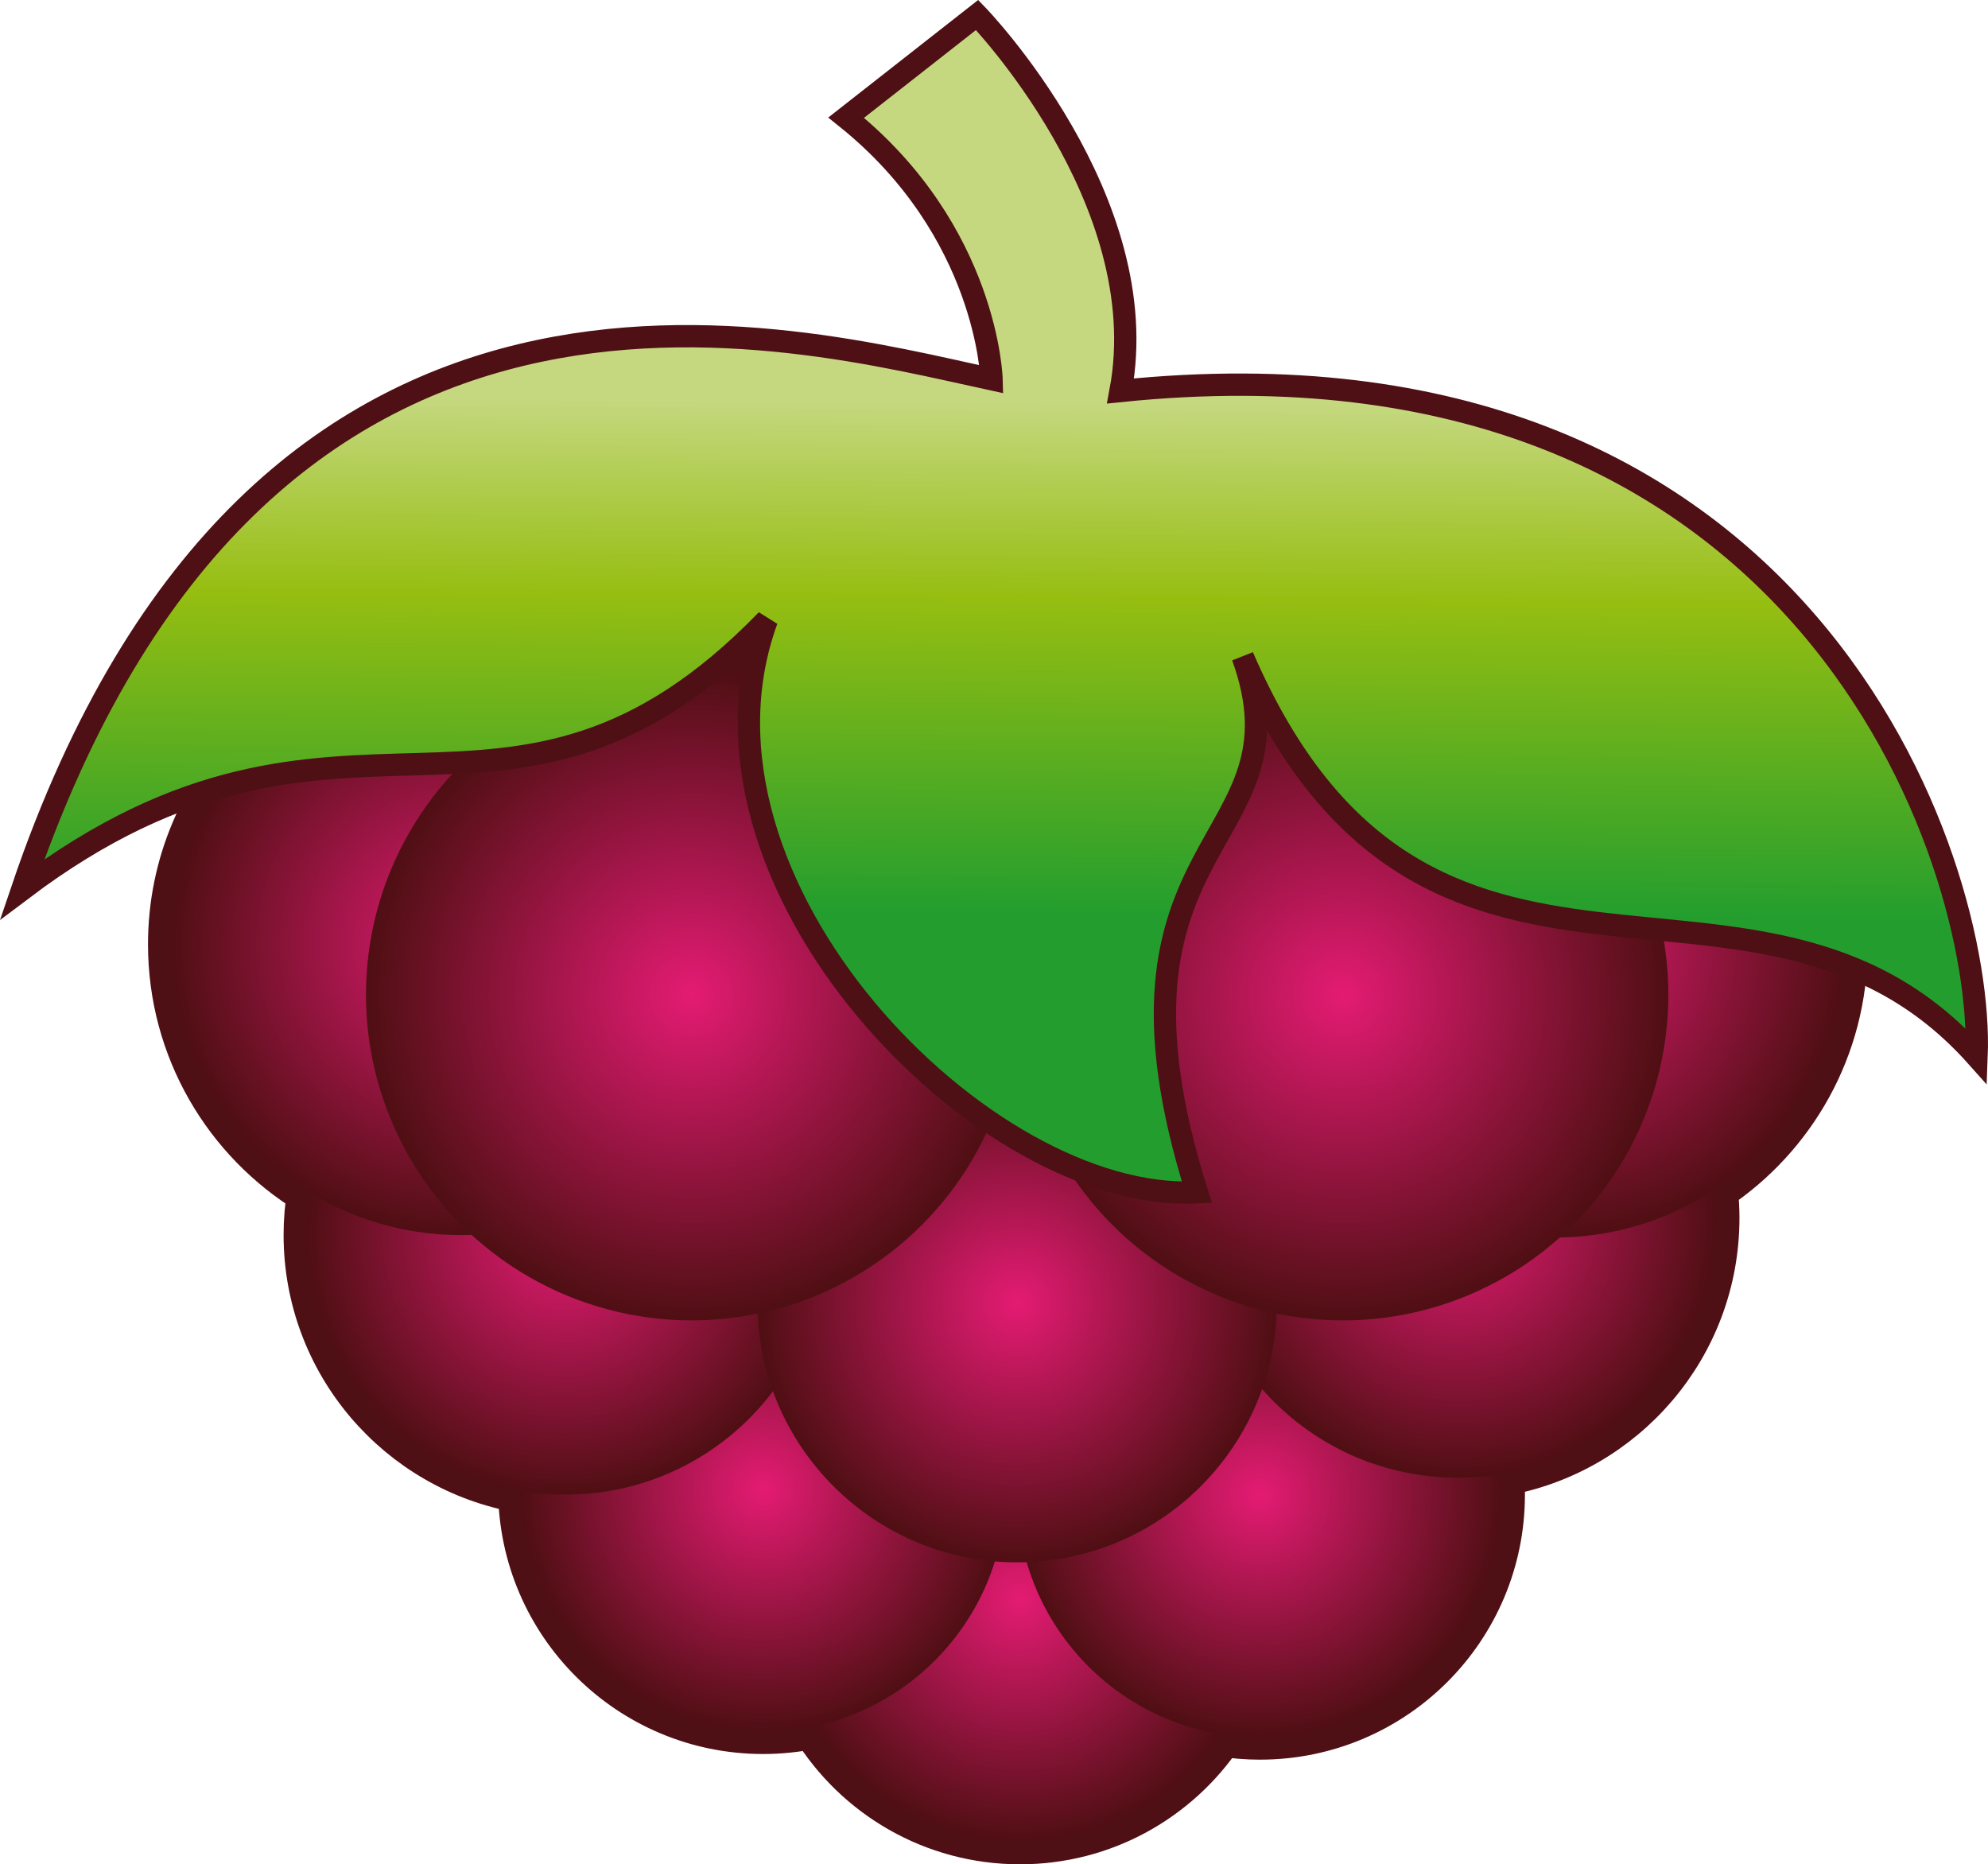 <?xml version="1.0" encoding="utf-8"?>
<!-- Generator: Adobe Illustrator 12.0.0, SVG Export Plug-In . SVG Version: 6.00 Build 51448)  -->
<!DOCTYPE svg PUBLIC "-//W3C//DTD SVG 1.1//EN" "http://www.w3.org/Graphics/SVG/1.1/DTD/svg11.dtd">
<svg  version="1.1" id="Layer_2" xmlns="http://www.w3.org/2000/svg" xmlns:xlink="http://www.w3.org/1999/xlink" width="178.199" height="167.107"
	 viewBox="0 0 178.199 167.107" overflow="visible" enable-background="new 0 0 178.199 167.107" xml:space="preserve">
<radialGradient id="XMLID_14_" cx="90.339" cy="105.253" r="67.891" gradientUnits="userSpaceOnUse">
	<stop  offset="0" style="stop-color:#E41B73"/>
	<stop  offset="1" style="stop-color:#4F0F13"/>
</radialGradient>
<path fill="url(#XMLID_14_)" stroke="#4E1014" stroke-width="4" d="M165.412,84.867c0-14.392-11.668-26.06-26.059-26.06
	c-3.854,0-7.51,0.847-10.802,2.348c-2.6-0.758-5.345-1.173-8.191-1.173c-1.812,0-3.582,0.173-5.302,0.489
	c-4.144-8.9-13.163-15.073-23.628-15.073c-10.5,0-19.543,6.21-23.671,15.155c-1.865-0.374-3.793-0.571-5.768-0.571
	c-3.118,0-6.118,0.493-8.933,1.396c-3.527-1.782-7.511-2.791-11.731-2.791c-14.394,0-26.06,11.666-26.06,26.058
	c0,9.414,4.99,17.657,12.468,22.236c-0.205,1.24-0.315,2.514-0.315,3.812c0,11.475,8.306,21.003,19.231,22.917
	c0.081,11.947,9.788,21.611,21.755,21.611c1.542,0,3.043-0.164,4.493-0.468c3.83,6.214,10.695,10.354,18.531,10.354
	c7.535,0,14.173-3.832,18.079-9.651c1.117,0.177,2.259,0.271,3.425,0.271c12.018,0,21.757-9.741,21.757-21.759
	c0-0.628-0.033-1.244-0.084-1.86c10.966-1.881,19.313-11.43,19.313-22.934c0-0.879-0.053-1.746-0.15-2.6
	C160.785,101.904,165.412,93.929,165.412,84.867z"/>
<g>
	<radialGradient id="XMLID_15_" cx="91.429" cy="143.351" r="21.757" gradientUnits="userSpaceOnUse">
		<stop  offset="0" style="stop-color:#E41B73"/>
		<stop  offset="1" style="stop-color:#4F0F13"/>
	</radialGradient>
	<circle fill="url(#XMLID_15_)" cx="91.428" cy="143.349" r="21.758"/>
	<radialGradient id="XMLID_16_" cx="68.406" cy="133.462" r="21.759" gradientUnits="userSpaceOnUse">
		<stop  offset="0" style="stop-color:#E41B73"/>
		<stop  offset="1" style="stop-color:#4F0F13"/>
	</radialGradient>
	<circle fill="url(#XMLID_16_)" cx="68.406" cy="133.463" r="21.759"/>
	<radialGradient id="XMLID_17_" cx="112.933" cy="133.968" r="21.759" gradientUnits="userSpaceOnUse">
		<stop  offset="0" style="stop-color:#E41B73"/>
		<stop  offset="1" style="stop-color:#4F0F13"/>
	</radialGradient>
	<circle fill="url(#XMLID_17_)" cx="112.933" cy="133.968" r="21.758"/>
	<radialGradient id="XMLID_18_" cx="50.695" cy="110.692" r="23.276" gradientUnits="userSpaceOnUse">
		<stop  offset="0" style="stop-color:#E41B73"/>
		<stop  offset="1" style="stop-color:#4F0F13"/>
	</radialGradient>
	<circle fill="url(#XMLID_18_)" cx="50.696" cy="110.693" r="23.277"/>
	<radialGradient id="XMLID_19_" cx="91.428" cy="71.458" r="26.06" gradientUnits="userSpaceOnUse">
		<stop  offset="0" style="stop-color:#E41B73"/>
		<stop  offset="1" style="stop-color:#4F0F13"/>
	</radialGradient>
	<circle fill="url(#XMLID_19_)" cx="91.428" cy="71.458" r="26.06"/>
	<radialGradient id="XMLID_20_" cx="41.325" cy="84.647" r="26.059" gradientUnits="userSpaceOnUse">
		<stop  offset="0" style="stop-color:#E41B73"/>
		<stop  offset="1" style="stop-color:#4F0F13"/>
	</radialGradient>
	<circle fill="url(#XMLID_20_)" cx="41.325" cy="84.646" r="26.059"/>
	<radialGradient id="XMLID_21_" cx="130.644" cy="109.175" r="23.276" gradientUnits="userSpaceOnUse">
		<stop  offset="0" style="stop-color:#E41B73"/>
		<stop  offset="1" style="stop-color:#4F0F13"/>
	</radialGradient>
	<circle fill="url(#XMLID_21_)" cx="130.644" cy="109.174" r="23.276"/>
	<radialGradient id="XMLID_22_" cx="139.352" cy="84.868" r="26.059" gradientUnits="userSpaceOnUse">
		<stop  offset="0" style="stop-color:#E41B73"/>
		<stop  offset="1" style="stop-color:#4F0F13"/>
	</radialGradient>
	<circle fill="url(#XMLID_22_)" cx="139.352" cy="84.867" r="26.059"/>
	<radialGradient id="XMLID_23_" cx="91.175" cy="116.766" r="23.276" gradientUnits="userSpaceOnUse">
		<stop  offset="0" style="stop-color:#E41B73"/>
		<stop  offset="1" style="stop-color:#4F0F13"/>
	</radialGradient>
	<circle fill="url(#XMLID_23_)" cx="91.175" cy="116.764" r="23.277"/>
	<radialGradient id="XMLID_24_" cx="61.989" cy="89.167" r="29.186" gradientUnits="userSpaceOnUse">
		<stop  offset="0" style="stop-color:#E41B73"/>
		<stop  offset="1" style="stop-color:#4F0F13"/>
	</radialGradient>
	<circle fill="url(#XMLID_24_)" cx="61.99" cy="89.167" r="29.185"/>
	<radialGradient id="XMLID_25_" cx="120.361" cy="89.167" r="29.186" gradientUnits="userSpaceOnUse">
		<stop  offset="0" style="stop-color:#E41B73"/>
		<stop  offset="1" style="stop-color:#4F0F13"/>
	</radialGradient>
	<circle fill="url(#XMLID_25_)" cx="120.361" cy="89.167" r="29.187"/>
</g>
<linearGradient id="XMLID_26_" gradientUnits="userSpaceOnUse" x1="84.321" y1="34.73" x2="84.321" y2="80.882" gradientTransform="matrix(1.118 0.009 0.009 1.001 -5.473 0.07)">
	<stop  offset="0.006" style="stop-color:#C5D880"/>
	<stop  offset="0.388" style="stop-color:#96BE11"/>
	<stop  offset="1" style="stop-color:#239E2E"/>
</linearGradient>
<path fill="url(#XMLID_26_)" stroke="#4E1014" stroke-width="2" d="M1.989,79.717c21.329-62.92,69.017-49.58,86.891-45.724
	c0,0-0.346-13.27-13.031-23.447l11.738-9.204c0,0,16.064,16.563,12.858,33.702c61.332-6.308,77.429,42.03,76.732,59.644
	c-19.699-22.064-49.378,2.103-65.788-35.835c6.197,17.134-14.223,15.898-4.103,48.021c-19.049,0.998-47.186-27.625-38.548-51.301
	C45.409,79.633,30.881,57.917,1.989,79.717z"/>
</svg>
